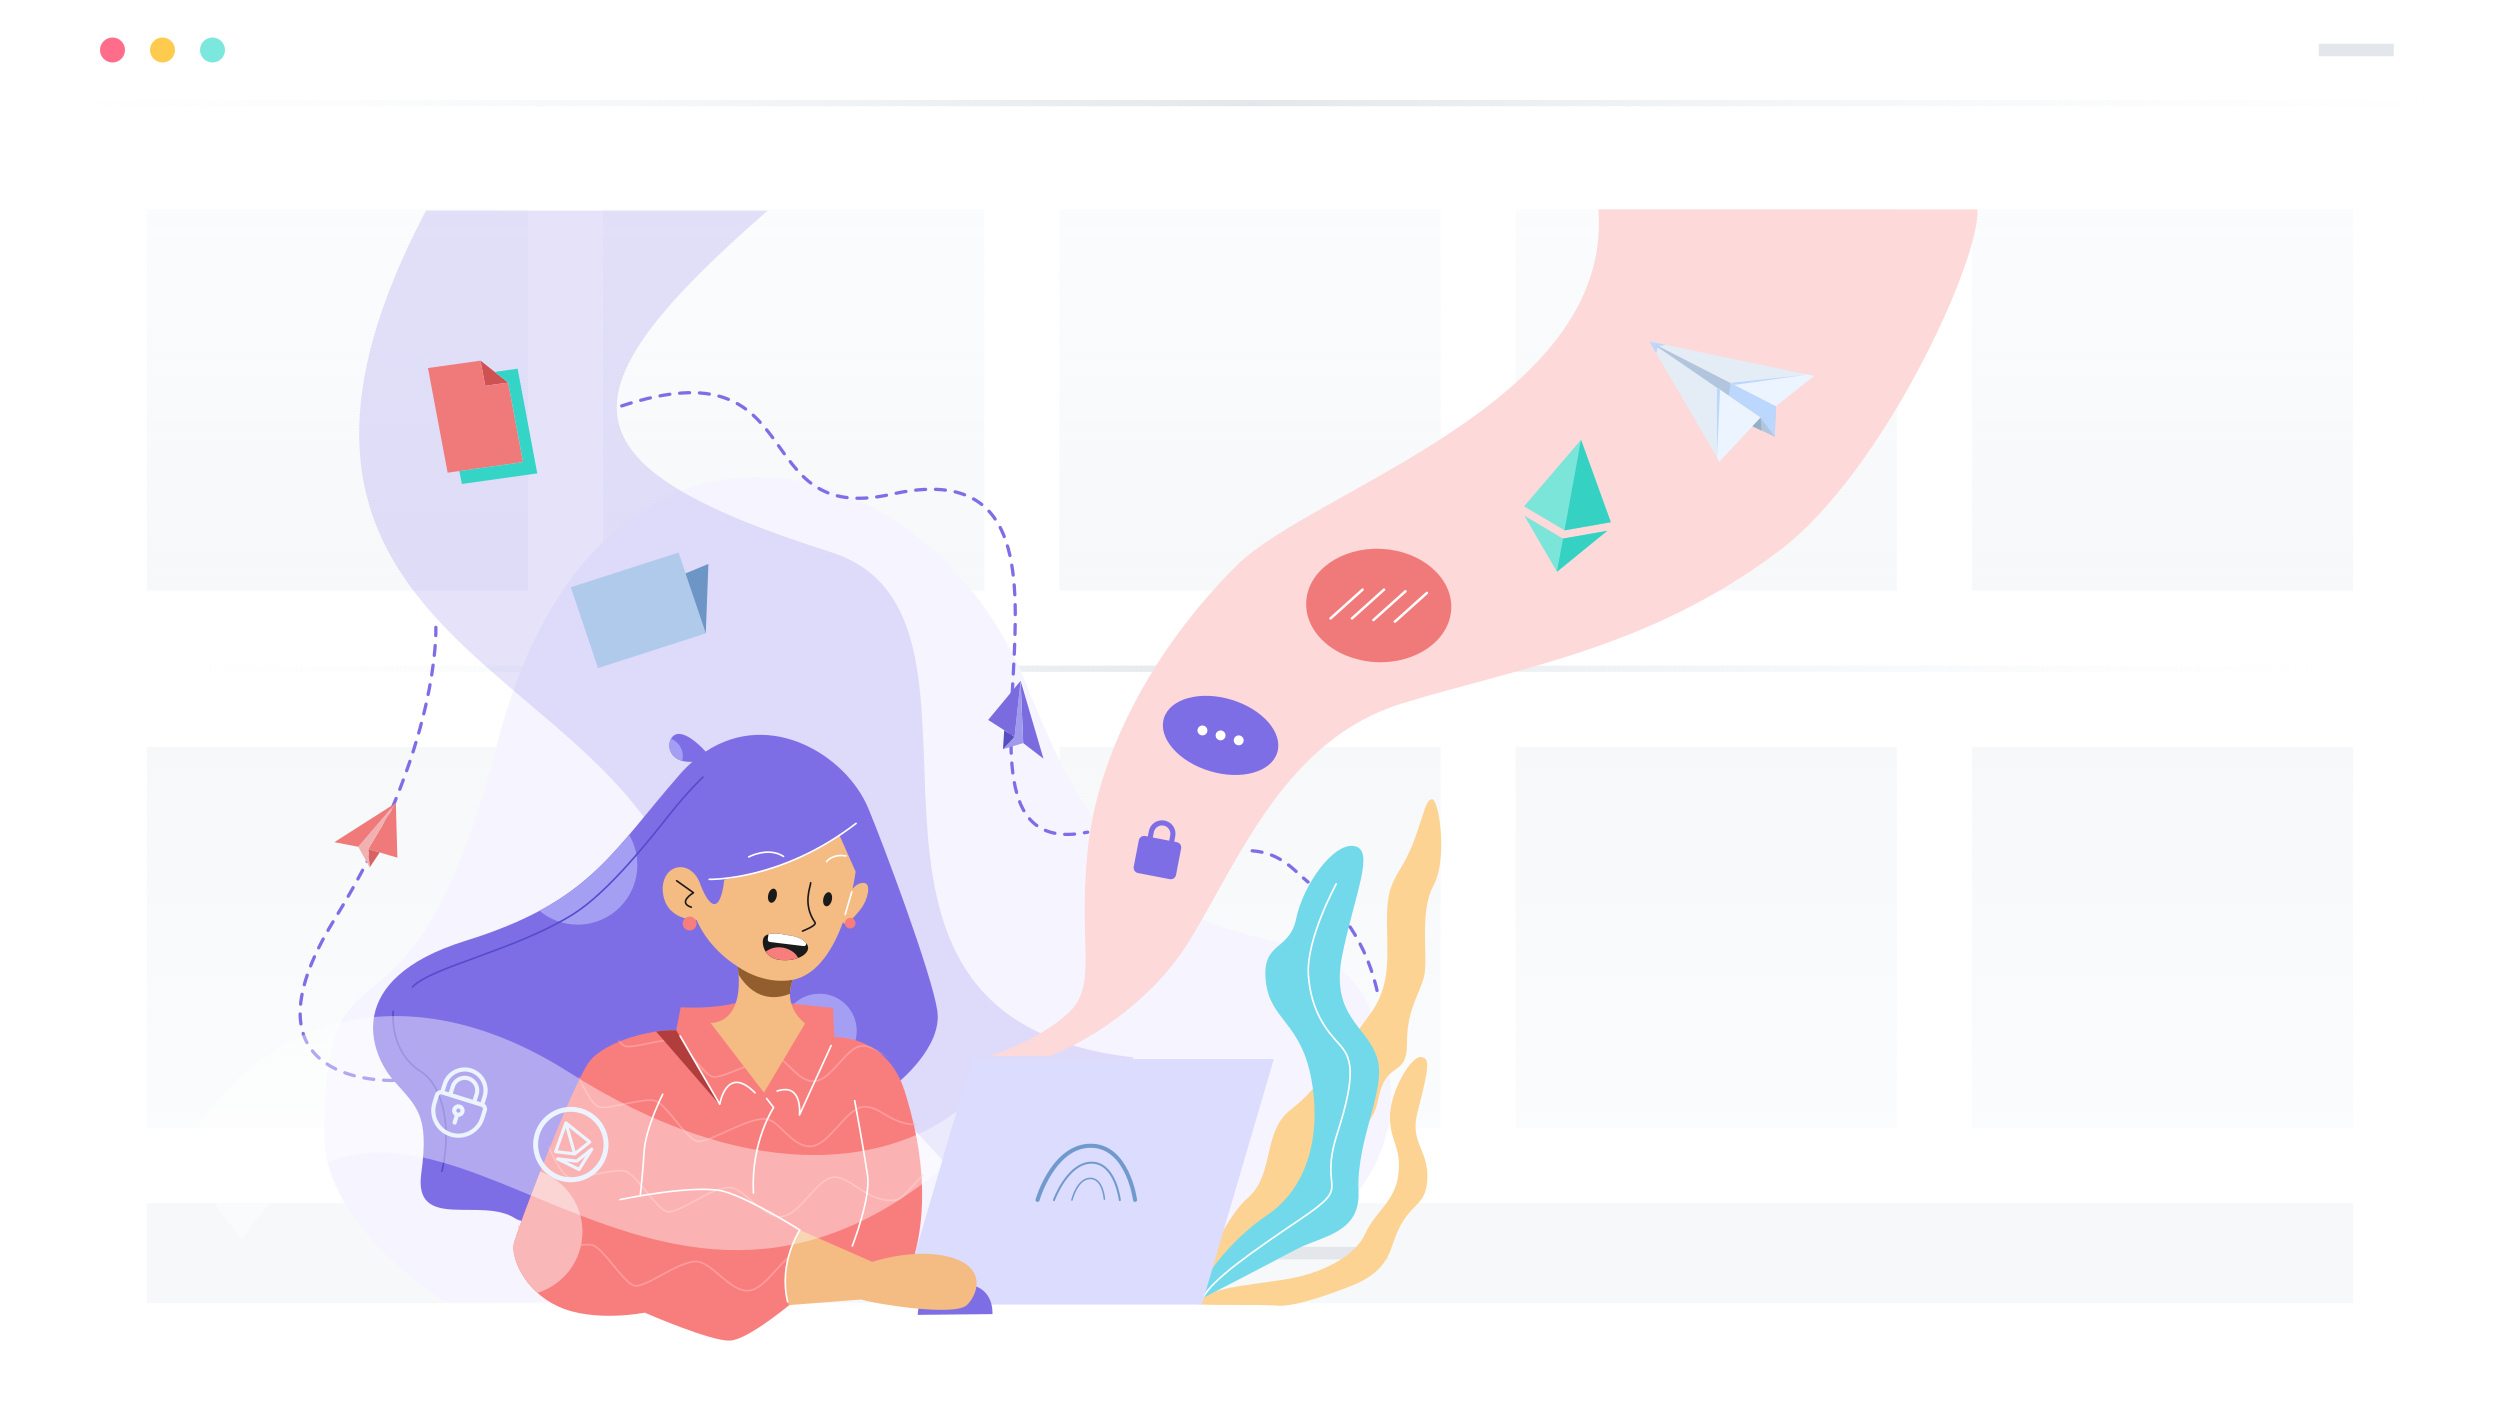 <svg width="800" height="450" viewBox="0 0 800 450" fill="none" xmlns="http://www.w3.org/2000/svg">
<g clip-path="url(#clip0)">
<g style="mix-blend-mode:multiply" filter="url(#filter0_d)">
<path d="M796 0H4C1.791 0 0 1.791 0 4V446C0 448.209 1.791 450 4 450H796C798.209 450 800 448.209 800 446V4C800 1.791 798.209 0 796 0Z" fill="white"/>
</g>
<path d="M796 0H4C1.791 0 0 1.791 0 4V446C0 448.209 1.791 450 4 450H796C798.209 450 800 448.209 800 446V4C800 1.791 798.209 0 796 0Z" fill="white"/>
<path fill-rule="evenodd" clip-rule="evenodd" d="M193 67H315V189H193V67ZM47 67H169V189H47V67ZM339 67H461V189H339V67ZM485 67H607V189H485V67ZM631 67H753V189H631V67Z" fill="url(#paint0_linear)"/>
<path fill-rule="evenodd" clip-rule="evenodd" d="M193 239H315V361H193V239ZM47 239H169V361H47V239ZM339 239H461V361H339V239ZM485 239H607V361H485V239ZM631 239H753V361H631V239Z" fill="url(#paint1_linear)"/>
<path fill-rule="evenodd" clip-rule="evenodd" d="M47 213H753V215H47V213Z" fill="url(#paint2_linear)"/>
<path d="M36 20C38.209 20 40 18.209 40 16C40 13.791 38.209 12 36 12C33.791 12 32 13.791 32 16C32 18.209 33.791 20 36 20Z" fill="#FF6D8B"/>
<path d="M52 20C54.209 20 56 18.209 56 16C56 13.791 54.209 12 52 12C49.791 12 48 13.791 48 16C48 18.209 49.791 20 52 20Z" fill="#FFCB4F"/>
<path d="M68 20C70.209 20 72 18.209 72 16C72 13.791 70.209 12 68 12C65.791 12 64 13.791 64 16C64 18.209 65.791 20 68 20Z" fill="#7CE8DD"/>
<path fill-rule="evenodd" clip-rule="evenodd" d="M0 32H800V34H0V32Z" fill="url(#paint3_linear)"/>
<path fill-rule="evenodd" clip-rule="evenodd" d="M742 14H766V18H742V14Z" fill="#E3E7EB"/>
<path fill-rule="evenodd" clip-rule="evenodd" d="M47 385H753V417H47V385Z" fill="#F6F8FA"/>
<path fill-rule="evenodd" clip-rule="evenodd" d="M356 399H444V403H356V399Z" fill="#E3E7EB"/>
<path fill-rule="evenodd" clip-rule="evenodd" d="M142.395 416.586L377.517 415.935C377.517 415.935 460.731 395.566 442.528 333.589C424.325 271.612 375.588 339.372 328.976 220.253C297.771 140.507 191.38 113.725 159.082 238.023C130.477 348.107 103.822 290.464 103.822 363.71C103.822 392.748 142.395 416.586 142.395 416.586" fill="#F6F5FF"/>
<path fill-rule="evenodd" clip-rule="evenodd" d="M381.96 414.96C381.96 414.96 390.249 391.231 399.188 383.43C408.127 375.629 403.738 362.139 413.165 354.988C422.591 347.837 433.025 331.572 437.788 325.408C446.077 314.682 443.484 304.881 443.882 291.928C444.234 280.463 448.229 280.39 452.496 269.011C455.747 260.343 456.235 255.63 458.347 255.792C460.46 255.955 463.385 274.862 458.672 283.476C453.959 292.09 457.264 307.557 455.584 312.975C453.517 319.641 450.22 323.458 450.22 334.185C450.22 344.911 443.466 339.237 441.119 351.412C438.519 364.902 430.393 357.914 421.778 387.493C419.624 394.893 392.198 403.096 389.436 409.272C386.673 415.448 381.96 414.96 381.96 414.96" fill="#FCD393"/>
<path fill-rule="evenodd" clip-rule="evenodd" d="M384.073 416.423C384.073 416.423 379.814 417.22 384.591 417.452C391.278 417.777 403.771 417.378 408.695 417.804C413.856 418.251 423.932 414.799 432.424 411.466C441.119 408.053 443.953 403.481 445.67 398.166C450.221 384.08 456.084 387.318 456.722 377.661C457.372 367.827 450.952 366.04 453.634 355.8C457.901 339.509 457.047 339.06 455.178 338.329C451.818 337.014 444.613 349.544 444.777 357.67C444.939 365.796 448.629 366.967 447.404 376.279C446.32 384.513 439.819 388.062 436.894 394.726C433.968 401.39 424.704 406.59 414.546 408.784C404.06 411.049 386.89 411.439 384.073 416.423" fill="#FCD393"/>
<path fill-rule="evenodd" clip-rule="evenodd" d="M383.206 416.26C383.206 416.26 403.791 405.643 414.871 399.764C422.835 395.539 435.35 394.726 434.726 381.263C433.941 364.29 444.045 348.107 440.577 338.139C437.111 328.171 425.625 324.921 429.526 305.634C433.426 286.348 440.144 272.045 433.426 270.745C426.709 269.445 416.957 283.314 414.79 293.932C412.623 304.55 403.738 301.084 405.039 313.868C406.339 326.654 416.523 326.871 419.774 346.158C423.025 365.444 417.174 381.047 405.472 388.847C393.77 396.649 383.043 410.626 383.206 416.26C383.206 416.26 384.073 416.423 383.206 416.26" fill="#71D9EA"/>
<path d="M427.575 282.88C427.575 282.88 417.878 300.541 418.691 312.081C419.503 323.62 424.542 329.796 428.443 334.022C432.343 338.247 434.293 342.961 427.955 362.626C421.616 382.292 433.481 378.391 416.415 389.931C399.35 401.47 388.217 409.312 384.926 415.245" stroke="white" stroke-width="0.528" stroke-linecap="round" stroke-linejoin="round"/>
<path d="M432.035 296.63C436.306 303.059 439.452 310.556 441.135 319.197" stroke="#7E6EE6" stroke-width="1.056" stroke-linecap="round" stroke-linejoin="round" stroke-dasharray="3.17"/>
<path d="M400.704 272.262C410.239 272.912 414.572 279.138 418.571 282.237" stroke="#7E6EE6" stroke-width="1.056" stroke-linecap="round" stroke-linejoin="round" stroke-dasharray="3.17"/>
<path d="M198.954 129.889C260.498 109.735 238.271 168.749 285.163 158.169C364.407 140.29 289.97 278.004 348.046 266.302" stroke="#7E6EE6" stroke-width="1.056" stroke-linecap="round" stroke-linejoin="round" stroke-dasharray="3.17"/>
<path opacity="0.2" fill-rule="evenodd" clip-rule="evenodd" d="M136.328 67.37C73.809 186.123 164.282 207.468 204.155 259.043C244.029 310.618 318.574 389.498 318.574 389.498L362.781 338.356C250.53 325.787 330.383 197.23 265.915 176.696C178.151 148.742 178.314 126.258 245.6 67.424L136.328 67.37Z" fill="#7E6EE6"/>
<path d="M125.926 345.724C125.926 345.724 73.984 347.996 107.073 294.149C141.095 238.781 139.47 200.75 139.47 200.75" stroke="#7E6EE6" stroke-width="1.056" stroke-linecap="round" stroke-linejoin="round" stroke-dasharray="3.17"/>
<path d="M335.913 337.897H316.607C321.433 336.489 333.138 331.863 341.343 324.623C351.6 315.573 344.963 303.507 347.98 272.737C350.997 241.967 368.386 208.287 395.643 181.03C419.777 156.897 516.31 129.143 511.483 67H632.753C633.96 82.486 602.707 151.105 569.403 176.203C527.773 207.577 486.143 213.61 448.737 225.073C411.33 236.537 396.85 274.547 380.56 301.093C367.528 322.331 345.366 334.478 335.913 337.897Z" fill="#FDD9D9"/>
<path fill-rule="evenodd" clip-rule="evenodd" d="M299.938 323.404C298.204 311.702 282.617 270.05 277.834 258.609C270.798 241.78 246.573 226.79 225.809 240.504C225.133 239.745 220.272 234.438 216.818 234.869C213.099 235.331 212.443 243.695 220.709 243.793L221.545 243.779C220.128 245.03 218.735 246.429 217.374 247.991C195.27 273.345 188.553 288.731 148.896 301.083C109.24 313.435 118.558 337.272 125.926 345.724C133.294 354.175 137.411 356.559 134.811 375.412C132.21 394.265 154.097 382.78 164.933 389.931C175.767 397.082 271.55 371.295 287.152 346.591C287.152 346.591 301.671 335.105 299.938 323.404" fill="#7E6EE6"/>
<path fill-rule="evenodd" clip-rule="evenodd" d="M274.15 329.904C274.15 336.487 268.814 341.823 262.231 341.823C255.649 341.823 250.313 336.487 250.313 329.904C250.313 323.322 255.649 317.986 262.231 317.986C268.814 317.986 274.15 323.322 274.15 329.904" fill="#A59FF4"/>
<path fill-rule="evenodd" clip-rule="evenodd" d="M172.647 291.448C175.957 294.215 180.218 295.882 184.869 295.882C195.401 295.882 203.939 287.345 203.939 276.813C203.939 273.289 202.979 269.991 201.313 267.158C193.088 276.824 185.269 284.67 172.647 291.448" fill="#A59FF4"/>
<path fill-rule="evenodd" clip-rule="evenodd" d="M214.697 236.441C213.53 238.615 214.22 242.364 218.285 243.472C219.083 240.569 217.544 237.51 214.697 236.441" fill="#A59FF4"/>
<path d="M224.958 248.655C224.958 248.655 220.246 253.084 214.313 260.56C208.381 268.036 194.81 285.426 183.352 292.578C164.876 304.109 138.088 309.399 131.994 315.819" stroke="#554CCC" stroke-width="0.528" stroke-linecap="round" stroke-linejoin="round"/>
<path d="M125.818 323.62C125.818 323.62 124.368 336.438 134.757 342.961C141.745 347.349 144.671 361.001 141.42 374.816" stroke="#554CCC" stroke-width="0.528" stroke-linecap="round" stroke-linejoin="round"/>
<path fill-rule="evenodd" clip-rule="evenodd" d="M216.399 329.688L217.808 322.32C217.808 322.32 228.643 323.187 237.636 320.37L249.988 320.803L266.566 322.536L266.999 331.855C266.999 331.855 283.794 331.096 289.482 349.137C293.549 362.036 300.209 388.631 288.506 412.847L254.755 415.827C254.755 415.827 239.803 428.666 233.627 428.992C227.45 429.316 206.322 420.053 206.322 420.053C206.322 420.053 190.07 423.303 178.693 418.102C167.316 412.901 163.578 402.012 164.391 398.111C165.203 394.211 183.731 345.29 188.932 339.277C194.133 333.263 207.947 329.363 216.399 329.688" fill="#F87E7E"/>
<mask id="mask0" mask-type="alpha" maskUnits="userSpaceOnUse" x="164" y="320" width="132" height="109">
<path fill-rule="evenodd" clip-rule="evenodd" d="M217.807 322.32L216.399 329.688C207.948 329.363 194.133 333.263 188.932 339.277V339.277C183.731 345.291 165.204 394.211 164.391 398.111V398.111C163.578 402.012 167.316 412.902 178.693 418.102V418.102C190.069 423.303 206.323 420.052 206.323 420.052V420.052C206.323 420.052 226.613 428.949 233.237 429V429H233.353C233.447 428.999 233.539 428.996 233.627 428.992V428.992C239.803 428.666 254.755 415.827 254.755 415.827V415.827L288.506 412.847C300.209 388.63 293.55 362.036 289.482 349.137V349.137C283.793 331.096 267 331.855 267 331.855V331.855L266.566 322.536L249.988 320.803L237.636 320.37C228.643 323.187 217.807 322.32 217.807 322.32" fill="white"/>
</mask>
<g mask="url(#mask0)">
<path d="M194.145 326.02C194.145 326.02 197.628 334.262 200.261 334.836C202.894 335.409 212.806 332.127 216.02 332.968C219.235 333.808 224.77 343.535 227.937 344.528C231.104 345.522 244.603 337.645 248.251 338.285C251.899 338.925 255.464 346.436 260.781 346.002C266.098 345.567 270.881 335.04 275.723 334.709C280.564 334.377 283.107 339.717 290.989 339.835" stroke="#FF9C9C" stroke-width="0.528" stroke-linecap="round" stroke-linejoin="round"/>
</g>
<mask id="mask1" mask-type="alpha" maskUnits="userSpaceOnUse" x="164" y="320" width="132" height="109">
<path fill-rule="evenodd" clip-rule="evenodd" d="M217.807 322.32L216.399 329.688C207.948 329.363 194.133 333.263 188.932 339.277V339.277C183.731 345.291 165.204 394.211 164.391 398.111V398.111C163.578 402.012 167.316 412.902 178.693 418.102V418.102C190.069 423.303 206.323 420.052 206.323 420.052V420.052C206.323 420.052 226.613 428.949 233.237 429V429H233.353C233.447 428.999 233.539 428.996 233.627 428.992V428.992C239.803 428.666 254.755 415.827 254.755 415.827V415.827L288.506 412.847C300.209 388.63 293.55 362.036 289.482 349.137V349.137C283.793 331.096 267 331.855 267 331.855V331.855L266.566 322.536L249.988 320.803L237.636 320.37C228.643 323.187 217.807 322.32 217.807 322.32" fill="white"/>
</mask>
<g mask="url(#mask1)">
<path d="M185.094 344.457C185.094 344.457 188.988 353.672 191.932 354.314C194.875 354.955 205.958 351.285 209.553 352.225C213.147 353.165 219.336 364.04 222.876 365.151C226.417 366.262 239.695 356.992 245.591 358.17C249.652 358.982 253.656 367.284 259.601 366.798C265.546 366.313 270.894 354.542 276.307 354.172C281.72 353.801 284.564 359.771 293.378 359.904" stroke="#FF9C9C" stroke-width="0.528" stroke-linecap="round" stroke-linejoin="round"/>
</g>
<mask id="mask2" mask-type="alpha" maskUnits="userSpaceOnUse" x="164" y="320" width="132" height="109">
<path fill-rule="evenodd" clip-rule="evenodd" d="M217.807 322.32L216.399 329.688C207.948 329.363 194.133 333.263 188.932 339.277V339.277C183.731 345.291 165.204 394.211 164.391 398.111V398.111C163.578 402.012 167.316 412.902 178.693 418.102V418.102C190.069 423.303 206.323 420.052 206.323 420.052V420.052C206.323 420.052 226.613 428.949 233.237 429V429H233.353C233.447 428.999 233.539 428.996 233.627 428.992V428.992C239.803 428.666 254.755 415.827 254.755 415.827V415.827L288.506 412.847C300.209 388.63 293.55 362.036 289.482 349.137V349.137C283.793 331.096 267 331.855 267 331.855V331.855L266.566 322.536L249.988 320.803L237.636 320.37C228.643 323.187 217.807 322.32 217.807 322.32" fill="white"/>
</mask>
<g mask="url(#mask2)">
<path d="M175.559 366.993C175.559 366.993 179.453 376.209 182.397 376.851C185.34 377.492 196.423 373.822 200.018 374.761C203.612 375.701 209.8 386.577 213.341 387.688C216.882 388.799 227.401 379.816 233.41 380.017C238.286 380.179 244.121 389.821 250.066 389.336C256.011 388.85 261.36 377.079 266.772 376.709C272.185 376.338 277.51 384.916 286.285 384.08" stroke="#FF9C9C" stroke-width="0.528" stroke-linecap="round" stroke-linejoin="round"/>
</g>
<mask id="mask3" mask-type="alpha" maskUnits="userSpaceOnUse" x="164" y="320" width="132" height="109">
<path fill-rule="evenodd" clip-rule="evenodd" d="M217.807 322.32L216.399 329.688C207.948 329.363 194.133 333.263 188.932 339.277V339.277C183.731 345.291 165.204 394.211 164.391 398.111V398.111C163.578 402.012 167.316 412.902 178.693 418.102V418.102C190.069 423.303 206.323 420.052 206.323 420.052V420.052C206.323 420.052 226.613 428.949 233.237 429V429H233.353C233.447 428.999 233.539 428.996 233.627 428.992V428.992C239.803 428.666 254.755 415.827 254.755 415.827V415.827L288.506 412.847C300.209 388.63 293.55 362.036 289.482 349.137V349.137C283.793 331.096 267 331.855 267 331.855V331.855L266.566 322.536L249.988 320.803L237.636 320.37C228.643 323.187 217.807 322.32 217.807 322.32" fill="white"/>
</mask>
<g mask="url(#mask3)">
<path d="M165.079 390.668C165.079 390.668 168.974 399.884 171.917 400.525C174.861 401.167 185.943 397.496 189.538 398.436C193.133 399.376 199.321 410.252 202.862 411.362C206.403 412.473 216.922 403.491 222.931 403.691C227.807 403.854 233.641 413.496 239.586 413.01C245.532 412.524 250.88 400.753 256.293 400.383C261.706 400.012 267.031 408.59 275.806 407.754" stroke="#FF9C9C" stroke-width="0.528" stroke-linecap="round" stroke-linejoin="round"/>
</g>
<mask id="mask4" mask-type="alpha" maskUnits="userSpaceOnUse" x="164" y="320" width="132" height="109">
<path fill-rule="evenodd" clip-rule="evenodd" d="M217.807 322.32L216.399 329.688C207.948 329.363 194.133 333.263 188.932 339.277V339.277C183.731 345.291 165.204 394.211 164.391 398.111V398.111C163.578 402.012 167.316 412.902 178.693 418.102V418.102C190.069 423.303 206.323 420.052 206.323 420.052V420.052C206.323 420.052 226.613 428.949 233.237 429V429H233.353C233.447 428.999 233.539 428.996 233.627 428.992V428.992C239.803 428.666 254.755 415.827 254.755 415.827V415.827L288.506 412.847C300.209 388.63 293.55 362.036 289.482 349.137V349.137C283.793 331.096 267 331.855 267 331.855V331.855L266.566 322.536L249.988 320.803L237.636 320.37C228.643 323.187 217.807 322.32 217.807 322.32" fill="white"/>
</mask>
<g mask="url(#mask4)">
<path d="M286.233 384.125C289.941 383.99 296.857 372.011 302.588 370.194C307.238 368.719 315.957 375.859 321.399 373.415" stroke="#FF9C9C" stroke-width="0.528" stroke-linecap="round" stroke-linejoin="round"/>
</g>
<path fill-rule="evenodd" clip-rule="evenodd" d="M230.702 354.013C230.322 353.525 209.939 330.081 209.939 330.081C213.48 329.562 216.399 329.688 216.399 329.688L230.702 354.013Z" fill="#B23D3D"/>
<path fill-rule="evenodd" clip-rule="evenodd" d="M407.639 338.898H311.067L288.019 417.452H384.591L407.639 338.898Z" fill="#DCDCFF"/>
<path fill-rule="evenodd" clip-rule="evenodd" d="M317.578 420.516C317.578 420.516 318.553 409.708 305.794 411.009C293.036 412.309 293.686 420.76 293.686 420.76L317.578 420.516Z" fill="#7E6EE6"/>
<path fill-rule="evenodd" clip-rule="evenodd" d="M255.947 393.615L279.135 403.8C279.135 403.8 292.786 399.141 304.055 402.283C315.323 405.425 313.374 413.551 309.472 417.561C305.572 421.569 278.159 416.91 275.667 415.827L252.426 417.642C249.012 404.233 255.947 393.615 255.947 393.615" fill="#F4BB82"/>
<path d="M204.914 382.346C204.914 382.346 205.781 374.491 206.106 368.694C206.539 360.97 212.065 350.166 212.065 350.166" stroke="white" stroke-width="0.528" stroke-linecap="round" stroke-linejoin="round"/>
<path d="M198.413 383.863C198.413 383.863 223.225 378.663 232.11 381.372C240.995 384.08 255.948 393.615 255.948 393.615C255.948 393.615 249.013 403.909 252.047 416.586" stroke="white" stroke-width="0.528" stroke-linecap="round" stroke-linejoin="round"/>
<path d="M273.5 352.225C273.5 352.225 276.269 367.05 277.618 376.116C278.701 383.403 272.742 398.707 272.742 398.707" stroke="white" stroke-width="0.528" stroke-linecap="round" stroke-linejoin="round"/>
<path d="M217.645 331.53L230.323 353.362C230.323 353.362 232.435 340.442 241.618 349.706" stroke="white" stroke-width="0.528" stroke-linecap="round" stroke-linejoin="round"/>
<path d="M265.97 334.564L255.839 356.775C255.839 356.775 256.976 346.374 248.688 349.137" stroke="white" stroke-width="0.528" stroke-linecap="round" stroke-linejoin="round"/>
<path d="M245.329 351.52L247.55 354.419C247.55 354.419 240.237 365.335 241.103 381.804" stroke="white" stroke-width="0.528" stroke-linecap="round" stroke-linejoin="round"/>
<path fill-rule="evenodd" clip-rule="evenodd" d="M276.588 282.555C274.796 282.299 273.345 283.787 272.807 284.432C273.519 281.131 273.798 278.926 273.798 278.926L268.625 267.278C253.78 278.329 231.785 281.472 231.785 281.472C230.376 293.174 226.801 290.248 223.984 282.664C221.167 275.079 212.607 276.054 212.065 283.964C211.957 294.799 222.9 294.365 222.9 294.365C227.126 304.225 236.119 309.318 236.119 309.318C238.395 328.279 227.343 327.304 227.343 327.304L244.462 349.625L257.627 327.521C249.907 321.182 253.726 313.544 253.726 313.544C261.757 311.921 266.771 303.294 269.781 295.058C270.307 296.742 273.089 293.904 275.397 290.952C277.726 287.973 278.864 282.88 276.588 282.555" fill="#F4BB82"/>
<path d="M264.507 275.729C264.507 275.729 266.241 273.183 270.683 273.887" stroke="white" stroke-width="0.528" stroke-linecap="round" stroke-linejoin="round"/>
<path d="M239.586 274.212C239.586 274.212 245.844 270.88 250.72 274.05" stroke="white" stroke-width="0.528" stroke-linecap="round" stroke-linejoin="round"/>
<path d="M259.415 282.501C259.496 283.557 256.652 289.246 260.796 295.178C261.49 296.171 256.814 297.941 256.814 297.941" stroke="#1A1A1A" stroke-width="0.528" stroke-linecap="round" stroke-linejoin="round"/>
<path fill-rule="evenodd" clip-rule="evenodd" d="M245.839 286.314C245.553 287.549 245.924 288.69 246.667 288.862C247.411 289.034 248.245 288.172 248.53 286.936C248.816 285.701 248.445 284.56 247.701 284.388C246.958 284.216 246.124 285.079 245.839 286.314" fill="#1A1A1A"/>
<path fill-rule="evenodd" clip-rule="evenodd" d="M263.486 287.445C263.201 288.68 263.572 289.821 264.315 289.993C265.059 290.165 265.893 289.303 266.179 288.067C266.464 286.832 266.093 285.691 265.349 285.519C264.606 285.347 263.772 286.21 263.486 287.445" fill="#1A1A1A"/>
<path fill-rule="evenodd" clip-rule="evenodd" d="M251.992 299.255C251.992 299.255 256.49 299.458 258.223 302.113C259.956 304.767 255.568 307.747 249.88 307.205C244.191 306.663 243.541 301.463 244.408 300C245.274 298.537 248.106 298.388 251.992 299.255" fill="#1A1A1A"/>
<path fill-rule="evenodd" clip-rule="evenodd" d="M258.017 301.84C256.162 299.45 251.993 299.255 251.993 299.255C249.398 298.676 247.277 298.553 245.895 298.969L245.695 300.622C245.646 301.026 245.934 301.393 246.337 301.442L257.165 302.749C257.568 302.798 257.936 302.511 257.984 302.106L258.017 301.84Z" fill="white"/>
<path fill-rule="evenodd" clip-rule="evenodd" d="M251.816 303.589C248.472 302.381 246.005 303.791 245.019 304.531C245.875 305.844 247.397 306.969 249.88 307.205C251.991 307.406 253.92 307.121 255.427 306.548C254.887 305.496 253.846 304.321 251.816 303.589" fill="#F87E7E"/>
<path d="M216.534 281.851L221.898 285.67C221.898 285.67 216.643 288.812 221.221 290.302" stroke="#1A1A1A" stroke-width="0.528" stroke-linecap="round" stroke-linejoin="round"/>
<path d="M226.964 281.39C226.964 281.39 249.88 282.013 273.934 263.485" stroke="white" stroke-width="0.528" stroke-linecap="round" stroke-linejoin="round"/>
<path fill-rule="evenodd" clip-rule="evenodd" d="M236.119 309.318C236.229 310.237 236.3 311.095 236.35 311.923C241.994 320.902 249.272 319.451 252.784 318.012C252.807 315.387 253.726 313.544 253.726 313.544C243.92 315.277 236.119 309.318 236.119 309.318" fill="#935E2E"/>
<path d="M272.579 285.386C272.579 285.386 271.238 289.977 270.466 292.618" stroke="white" stroke-width="0.528" stroke-linecap="round" stroke-linejoin="round"/>
<path fill-rule="evenodd" clip-rule="evenodd" d="M222.9 295.53C222.9 296.757 221.906 297.751 220.679 297.751C219.453 297.751 218.458 296.757 218.458 295.53C218.458 294.304 219.453 293.309 220.679 293.309C221.906 293.309 222.9 294.304 222.9 295.53" fill="#F87E7E"/>
<path fill-rule="evenodd" clip-rule="evenodd" d="M273.757 295.412C273.757 296.352 272.995 297.114 272.054 297.114C271.114 297.114 270.353 296.352 270.353 295.412C270.353 294.472 271.114 293.71 272.054 293.71C272.995 293.71 273.757 294.472 273.757 295.412" fill="#F87E7E"/>
<path fill-rule="evenodd" clip-rule="evenodd" d="M186.386 394.157C186.386 385.294 180.755 377.748 172.877 374.896C168.409 386.314 164.742 396.424 164.391 398.112C163.766 401.107 165.832 408.223 171.975 413.721C180.323 411.135 186.386 403.354 186.386 394.157" fill="#F9B7B7"/>
<path opacity="0.4" fill-rule="evenodd" clip-rule="evenodd" d="M77.529 396.448C133.944 312.352 202.513 454.553 300.453 374.735L306.141 355.638C282.358 373.597 238.286 378.879 182.052 343.124C129.794 309.896 83.576 326.336 62 363.104C62.017 375.71 69.298 387.332 77.529 396.448" fill="white"/>
<path fill-rule="evenodd" clip-rule="evenodd" d="M332.01 384.622C331.951 384.622 331.89 384.613 331.83 384.596C331.485 384.496 331.286 384.137 331.385 383.792C331.437 383.611 332.689 379.318 335.456 374.955C339.179 369.088 343.87 365.986 349.021 365.986C361.478 365.986 363.838 383.712 363.86 383.891C363.905 384.247 363.652 384.572 363.295 384.617C362.939 384.654 362.614 384.408 362.57 384.052C362.548 383.885 360.331 367.286 349.021 367.286C337.627 367.286 332.683 383.983 332.635 384.151C332.552 384.436 332.292 384.622 332.01 384.622" fill="#719ACC"/>
<path fill-rule="evenodd" clip-rule="evenodd" d="M337.265 384.351C337.228 384.351 337.19 384.345 337.154 384.332C336.986 384.27 336.899 384.085 336.959 383.916C336.97 383.885 338.08 380.849 340.125 377.856C342.864 373.848 346.034 371.728 349.292 371.728C352.577 371.728 355.242 373.865 356.999 377.91C358.303 380.913 358.648 383.866 358.662 383.989C358.682 384.168 358.554 384.329 358.376 384.35C358.193 384.369 358.036 384.241 358.016 384.063C358.003 383.946 356.605 372.378 349.292 372.378C341.912 372.378 337.613 384.019 337.57 384.136C337.522 384.269 337.398 384.351 337.265 384.351" fill="#719ACC"/>
<path fill-rule="evenodd" clip-rule="evenodd" d="M343.008 384.27C342.989 384.27 342.97 384.268 342.951 384.263C342.82 384.232 342.739 384.1 342.77 383.97C342.839 383.683 344.489 376.96 348.798 376.848C353.168 376.755 353.634 383.453 353.653 383.739C353.662 383.873 353.559 383.99 353.425 383.998C353.298 384.013 353.175 383.906 353.166 383.771C353.161 383.705 352.725 377.234 348.81 377.335C344.875 377.437 343.261 384.016 343.244 384.083C343.218 384.194 343.118 384.27 343.008 384.27" fill="#719ACC"/>
<path fill-rule="evenodd" clip-rule="evenodd" d="M217.156 176.807L219.399 183.477L225.854 202.679L191.365 213.79L182.667 187.918L217.156 176.807Z" fill="#B0CAEC"/>
<path fill-rule="evenodd" clip-rule="evenodd" d="M226.687 180.45L225.854 202.679L219.353 183.496L219.399 183.477L226.687 180.45Z" fill="#6D95C6"/>
<path fill-rule="evenodd" clip-rule="evenodd" d="M153.771 115.402L158.307 119.007L162.605 122.422L155.283 123.451L153.771 115.402Z" fill="#CE5252"/>
<path fill-rule="evenodd" clip-rule="evenodd" d="M153.771 115.402L155.283 123.451L162.605 122.422L167.386 147.875L147.004 150.739L143.243 151.268L136.951 117.766L153.771 115.402Z" fill="#F07A7A"/>
<path fill-rule="evenodd" clip-rule="evenodd" d="M165.635 117.977L171.928 151.479L147.78 154.873L147.003 150.739L167.386 147.875L162.605 122.422L158.307 119.007L165.635 117.977Z" fill="#34D5C7"/>
<path fill-rule="evenodd" clip-rule="evenodd" d="M442.03 175.633C429.211 175.031 418.445 182.658 417.982 192.67C417.649 199.877 422.745 206.354 430.409 209.643C432.432 210.394 432.432 210.394 432.432 210.394C432.432 210.394 434.242 210.997 436.706 211.492C437.891 211.695 439.108 211.83 440.352 211.888C453.17 212.491 463.937 204.863 464.4 194.851C464.862 184.84 454.847 176.236 442.03 175.633Z" fill="#F07A7A"/>
<path fill-rule="evenodd" clip-rule="evenodd" d="M425.547 198.193L425.444 198.082C425.32 197.952 425.329 197.748 425.463 197.627L435.782 188.353C435.916 188.232 436.126 188.241 436.249 188.372L436.353 188.482C436.477 188.612 436.468 188.816 436.334 188.938L426.015 198.211C425.881 198.332 425.671 198.323 425.547 198.193" fill="white"/>
<path fill-rule="evenodd" clip-rule="evenodd" d="M432.409 198.193L432.306 198.082C432.182 197.952 432.191 197.748 432.325 197.627L442.644 188.353C442.778 188.232 442.987 188.241 443.111 188.372L443.214 188.482C443.339 188.612 443.33 188.816 443.196 188.938L432.876 198.211C432.742 198.332 432.533 198.323 432.409 198.193" fill="white"/>
<path fill-rule="evenodd" clip-rule="evenodd" d="M439.271 198.72L439.167 198.61C439.044 198.48 439.052 198.276 439.186 198.154L449.506 188.881C449.64 188.76 449.849 188.769 449.973 188.899L450.076 189.01C450.2 189.141 450.191 189.344 450.057 189.465L439.738 198.739C439.604 198.86 439.394 198.851 439.271 198.72" fill="white"/>
<path fill-rule="evenodd" clip-rule="evenodd" d="M446.132 199.248L446.029 199.138C445.905 199.007 445.914 198.803 446.048 198.683L456.367 189.409C456.501 189.288 456.711 189.297 456.834 189.427L456.938 189.538C457.062 189.669 457.053 189.872 456.919 189.993L446.6 199.267C446.466 199.388 446.256 199.379 446.132 199.248" fill="white"/>
<path fill-rule="evenodd" clip-rule="evenodd" d="M333.919 242.795L327.431 237.789L326.596 217.864L333.919 242.795Z" fill="#7A6BDF"/>
<path fill-rule="evenodd" clip-rule="evenodd" d="M324.66 235.788L326.596 217.864L327.431 237.789L320.99 239.721L324.66 235.788Z" fill="#A09AEC"/>
<path fill-rule="evenodd" clip-rule="evenodd" d="M321.342 233.664L324.66 235.788L320.989 239.722L320.949 239.764L320.951 239.733L321.342 233.664Z" fill="#574FC0"/>
<path fill-rule="evenodd" clip-rule="evenodd" d="M321.343 233.662L316.208 230.376L326.596 217.863L324.66 235.788L321.343 233.662Z" fill="#7A6BDF"/>
<path fill-rule="evenodd" clip-rule="evenodd" d="M320.951 239.733L320.939 239.737L320.952 239.722L320.951 239.733Z" fill="#53507A"/>
<path fill-rule="evenodd" clip-rule="evenodd" d="M117.824 271.709L126.667 256.951L127.16 274.457L117.824 271.709Z" fill="#F07A7A"/>
<path fill-rule="evenodd" clip-rule="evenodd" d="M117.824 271.709L121.491 272.792L118.307 277.562L118.283 277.597L118.279 277.533L117.824 271.709Z" fill="#D96262"/>
<path fill-rule="evenodd" clip-rule="evenodd" d="M118.308 277.587L118.3 277.572L118.307 277.563L118.308 277.587Z" fill="#7D5C5C"/>
<path fill-rule="evenodd" clip-rule="evenodd" d="M114.64 270.975L126.667 256.951L117.824 271.709L118.279 277.533L114.64 270.975Z" fill="#F1B1B1"/>
<path fill-rule="evenodd" clip-rule="evenodd" d="M114.64 270.975L106.991 269.494L126.667 256.951L114.64 270.975Z" fill="#F07A7A"/>
<path fill-rule="evenodd" clip-rule="evenodd" d="M185.904 376.219C180.409 378.004 174.486 374.985 172.701 369.491C170.916 363.996 173.935 358.073 179.429 356.288C184.924 354.503 190.847 357.521 192.632 363.016C194.417 368.511 191.399 374.434 185.904 376.219M178.939 354.778C172.612 356.834 169.136 363.654 171.191 369.981C173.246 376.309 180.067 379.785 186.395 377.729C192.722 375.673 196.197 368.853 194.142 362.526C192.087 356.198 185.266 352.722 178.939 354.778" fill="#EBF4FF"/>
<g clip-path="url(#clip1)">
<path d="M177.729 369.029L183.829 369.769C183.897 369.778 183.966 369.772 184.031 369.754C184.096 369.735 184.158 369.704 184.212 369.661L189.024 365.839C189.147 365.742 189.218 365.593 189.218 365.436C189.219 365.28 189.147 365.131 189.025 365.033L181.412 358.935C181.282 358.831 181.105 358.798 180.95 358.841C180.794 358.885 180.661 359.007 180.605 359.163L177.306 368.343C177.253 368.49 177.27 368.654 177.352 368.787C177.434 368.921 177.573 369.01 177.729 369.029V369.029ZM184.177 368.373L182.023 360.745L187.877 365.434L184.177 368.373ZM181.031 361.025L183.185 368.653L178.494 368.084L181.031 361.025Z" fill="#EBF4FF"/>
<path d="M189.7 367.365C189.513 367.198 189.233 367.192 189.036 367.346L184.393 371.033L178.506 370.319C178.257 370.29 178.022 370.443 177.95 370.683C177.879 370.924 177.991 371.182 178.216 371.293L185.064 374.68C185.182 374.738 185.313 374.747 185.432 374.714C185.551 374.68 185.658 374.604 185.728 374.492L189.793 368.024C189.927 367.811 189.887 367.533 189.7 367.365ZM185.103 373.549L181.376 371.706L184.483 372.083C184.619 372.1 184.758 372.061 184.865 371.975L187.316 370.028C187.316 370.028 185.103 373.549 185.103 373.549V373.549Z" fill="#EBF4FF"/>
</g>
<g clip-path="url(#clip2)">
<path d="M155.064 353.228L155.723 351.118C156.932 347.246 154.766 343.112 150.893 341.902C147.021 340.693 142.887 342.86 141.678 346.732L141.019 348.842C140.194 348.873 139.438 349.416 139.179 350.249L138.381 352.802C136.952 357.378 139.512 362.264 144.089 363.693C148.665 365.122 153.55 362.562 154.979 357.986L155.777 355.432C156.037 354.6 155.725 353.723 155.064 353.228ZM142.955 347.131C143.944 343.962 147.329 342.181 150.497 343.171C153.665 344.16 155.435 347.551 154.446 350.719L153.821 352.719L152.545 352.321L153.169 350.32C153.939 347.856 152.56 345.226 150.096 344.456C147.632 343.687 145.001 345.065 144.232 347.529L143.607 349.53L142.33 349.131L142.955 347.131ZM151.892 349.922L151.268 351.922L144.884 349.928L145.508 347.928C146.058 346.168 147.94 345.175 149.7 345.724C151.46 346.274 152.442 348.162 151.892 349.922ZM153.703 357.587C152.493 361.459 148.357 363.634 144.485 362.425C140.613 361.216 138.449 357.073 139.658 353.201L140.455 350.647C140.565 350.295 140.941 350.098 141.293 350.208L154.061 354.196C154.413 354.305 154.61 354.681 154.5 355.033L153.703 357.587Z" fill="#EBF4FF"/>
<path d="M147.278 353.479C146.222 353.149 145.095 353.74 144.765 354.796C144.505 355.628 144.817 356.504 145.478 357L144.846 359.025C144.736 359.377 144.932 359.753 145.285 359.863C145.637 359.973 146.012 359.776 146.123 359.424L146.755 357.399C147.58 357.367 148.336 356.824 148.595 355.992C148.925 354.936 148.334 353.808 147.278 353.479ZM146.481 356.032C146.129 355.922 145.932 355.547 146.042 355.195C146.152 354.843 146.528 354.646 146.88 354.755C147.232 354.865 147.429 355.241 147.319 355.593C147.209 355.945 146.833 356.142 146.481 356.032Z" fill="#EBF4FF"/>
</g>
<path fill-rule="evenodd" clip-rule="evenodd" d="M408.735 240.784C406.839 247.096 397.176 249.771 387.153 246.757C377.13 243.744 370.542 236.184 372.439 229.872C374.336 223.56 383.999 220.885 394.022 223.898C404.045 226.911 410.633 234.472 408.735 240.784" fill="#7E6EE6"/>
<path fill-rule="evenodd" clip-rule="evenodd" d="M386.297 234.2C386.046 235.037 385.163 235.512 384.325 235.26C383.488 235.009 383.013 234.126 383.265 233.289C383.517 232.451 384.4 231.976 385.237 232.228C386.075 232.48 386.549 233.362 386.297 234.2" fill="white"/>
<path fill-rule="evenodd" clip-rule="evenodd" d="M392.103 235.783C391.852 236.621 390.969 237.095 390.131 236.844C389.294 236.592 388.819 235.709 389.071 234.872C389.323 234.035 390.206 233.56 391.043 233.812C391.88 234.063 392.355 234.946 392.103 235.783" fill="white"/>
<path fill-rule="evenodd" clip-rule="evenodd" d="M397.91 237.367C397.658 238.204 396.775 238.679 395.938 238.427C395.1 238.176 394.626 237.293 394.877 236.456C395.129 235.618 396.012 235.143 396.849 235.395C397.687 235.647 398.161 236.53 397.91 237.367" fill="white"/>
<path d="M376.601 269.49L375.754 269.327L376.082 267.634C376.541 265.265 375.04 263.043 372.67 262.584C370.301 262.125 368.079 263.626 367.62 265.996L367.292 267.688L366.446 267.524C365.515 267.344 364.606 267.958 364.426 268.889L362.788 277.351C362.607 278.282 363.222 279.191 364.152 279.371L374.307 281.337C375.237 281.517 376.146 280.903 376.327 279.972L377.965 271.511C378.145 270.58 377.531 269.671 376.601 269.49ZM370.049 276.123C369.118 275.943 368.504 275.034 368.684 274.103C368.864 273.172 369.773 272.558 370.704 272.738C371.635 272.919 372.249 273.828 372.069 274.758C371.889 275.689 370.98 276.303 370.049 276.123ZM374.147 269.015L368.9 267.999L369.228 266.307C369.506 264.869 370.92 263.913 372.359 264.192C373.798 264.47 374.753 265.884 374.474 267.323L374.147 269.015Z" fill="#7E6EE6"/>
<circle cx="369.998" cy="274.137" r="3.62" fill="#7E6EE6"/>
<path fill-rule="evenodd" clip-rule="evenodd" d="M527.774 109.234L567.921 139.741L568.254 129.922L527.774 109.234Z" fill="#B1C6DD"/>
<path fill-rule="evenodd" clip-rule="evenodd" d="M553.758 122.514L553.078 128.463L567.921 139.74L568.254 129.923L553.758 122.514Z" fill="#BCD7FD"/>
<path fill-rule="evenodd" clip-rule="evenodd" d="M567.921 139.741L563.375 133.641L527.773 109.234L560.823 136.451L567.921 139.741Z" fill="#B1C6DD"/>
<path fill-rule="evenodd" clip-rule="evenodd" d="M563.375 133.641L550.204 147.696L527.773 109.234L563.375 133.641Z" fill="#E4ECF6"/>
<path fill-rule="evenodd" clip-rule="evenodd" d="M568.254 129.923L527.774 109.234L580.521 120.301L568.254 129.923Z" fill="#E4ECF6"/>
<path fill-rule="evenodd" clip-rule="evenodd" d="M549.4 124.06L549.415 146.344L550.204 147.696L563.386 133.625L549.4 124.06Z" fill="#EBF4FF"/>
<path fill-rule="evenodd" clip-rule="evenodd" d="M578.35 119.845L553.758 122.514L568.253 129.964L580.521 120.301L578.35 119.845Z" fill="#EBF4FF"/>
<path fill-rule="evenodd" clip-rule="evenodd" d="M549.4 124.06L549.415 146.344L550.424 124.76L549.4 124.06Z" fill="#BCD7FD"/>
<path fill-rule="evenodd" clip-rule="evenodd" d="M553.758 122.514L555.05 123.178L578.35 119.845L553.758 122.514Z" fill="#BCD7FD"/>
<path fill-rule="evenodd" clip-rule="evenodd" d="M563.387 133.625L560.776 136.413L563.677 137.774L563.387 133.625Z" fill="#95AFC6"/>
<path fill-rule="evenodd" clip-rule="evenodd" d="M529.997 113.047L530.498 111.101L527.774 109.233L529.997 113.047Z" fill="#BCD7FD"/>
<path fill-rule="evenodd" clip-rule="evenodd" d="M530.906 110.835L533.042 110.34L527.773 109.234L530.906 110.835Z" fill="#BCD7FD"/>
<path d="M515.456 167.101L500.636 169.708L487.693 162.031L505.928 140.728L515.456 167.101Z" fill="#7CE5DA"/>
<path d="M514.327 169.855L498.215 182.963L487.776 165.006L500.154 172.347L514.327 169.855Z" fill="#7CE5DA"/>
<path d="M500.154 172.347L514.327 169.855L498.215 182.964L500.154 172.347Z" fill="#35D2C4"/>
<path d="M515.456 167.101L500.636 169.708L505.928 140.728L515.456 167.101Z" fill="#35D2C4"/>
</g>
<defs>
<filter id="filter0_d" x="-48" y="-32" width="896" height="546" filterUnits="userSpaceOnUse" color-interpolation-filters="sRGB">
<feFlood flood-opacity="0" result="BackgroundImageFix"/>
<feColorMatrix in="SourceAlpha" type="matrix" values="0 0 0 0 0 0 0 0 0 0 0 0 0 0 0 0 0 0 127 0"/>
<feOffset dy="16"/>
<feGaussianBlur stdDeviation="24"/>
<feColorMatrix type="matrix" values="0 0 0 0 0.12 0 0 0 0 0.17 0 0 0 0 0.21 0 0 0 0.2 0"/>
<feBlend mode="normal" in2="BackgroundImageFix" result="effect1_dropShadow"/>
<feBlend mode="normal" in="SourceGraphic" in2="effect1_dropShadow" result="shape"/>
</filter>
<linearGradient id="paint0_linear" x1="400" y1="67" x2="400" y2="189" gradientUnits="userSpaceOnUse">
<stop stop-color="#F6F8FA" stop-opacity="0.48"/>
<stop offset="1" stop-color="#F6F8FA"/>
</linearGradient>
<linearGradient id="paint1_linear" x1="400" y1="361" x2="400" y2="239" gradientUnits="userSpaceOnUse">
<stop stop-color="#F6F8FA" stop-opacity="0.48"/>
<stop offset="1" stop-color="#F6F8FA"/>
</linearGradient>
<linearGradient id="paint2_linear" x1="753" y1="212.744" x2="47" y2="212.744" gradientUnits="userSpaceOnUse">
<stop stop-color="#F6F8FA" stop-opacity="0"/>
<stop offset="0.5" stop-color="#E3E7EB"/>
<stop offset="1" stop-color="#F6F8FA" stop-opacity="0"/>
</linearGradient>
<linearGradient id="paint3_linear" x1="800" y1="31.744" x2="0" y2="31.744" gradientUnits="userSpaceOnUse">
<stop stop-color="#F6F8FA" stop-opacity="0"/>
<stop offset="0.5" stop-color="#E3E7EB"/>
<stop offset="1" stop-color="#F6F8FA" stop-opacity="0"/>
</linearGradient>
<clipPath id="clip0">
<rect width="800" height="450" fill="white"/>
</clipPath>
<clipPath id="clip1">
<rect width="16.493" height="16.493" fill="white" transform="translate(173.013 361.083) rotate(-15.77)"/>
</clipPath>
<clipPath id="clip2">
<rect width="22.828" height="22.828" fill="white" transform="translate(139.998 338.5) rotate(17.343)"/>
</clipPath>
</defs>
</svg>
